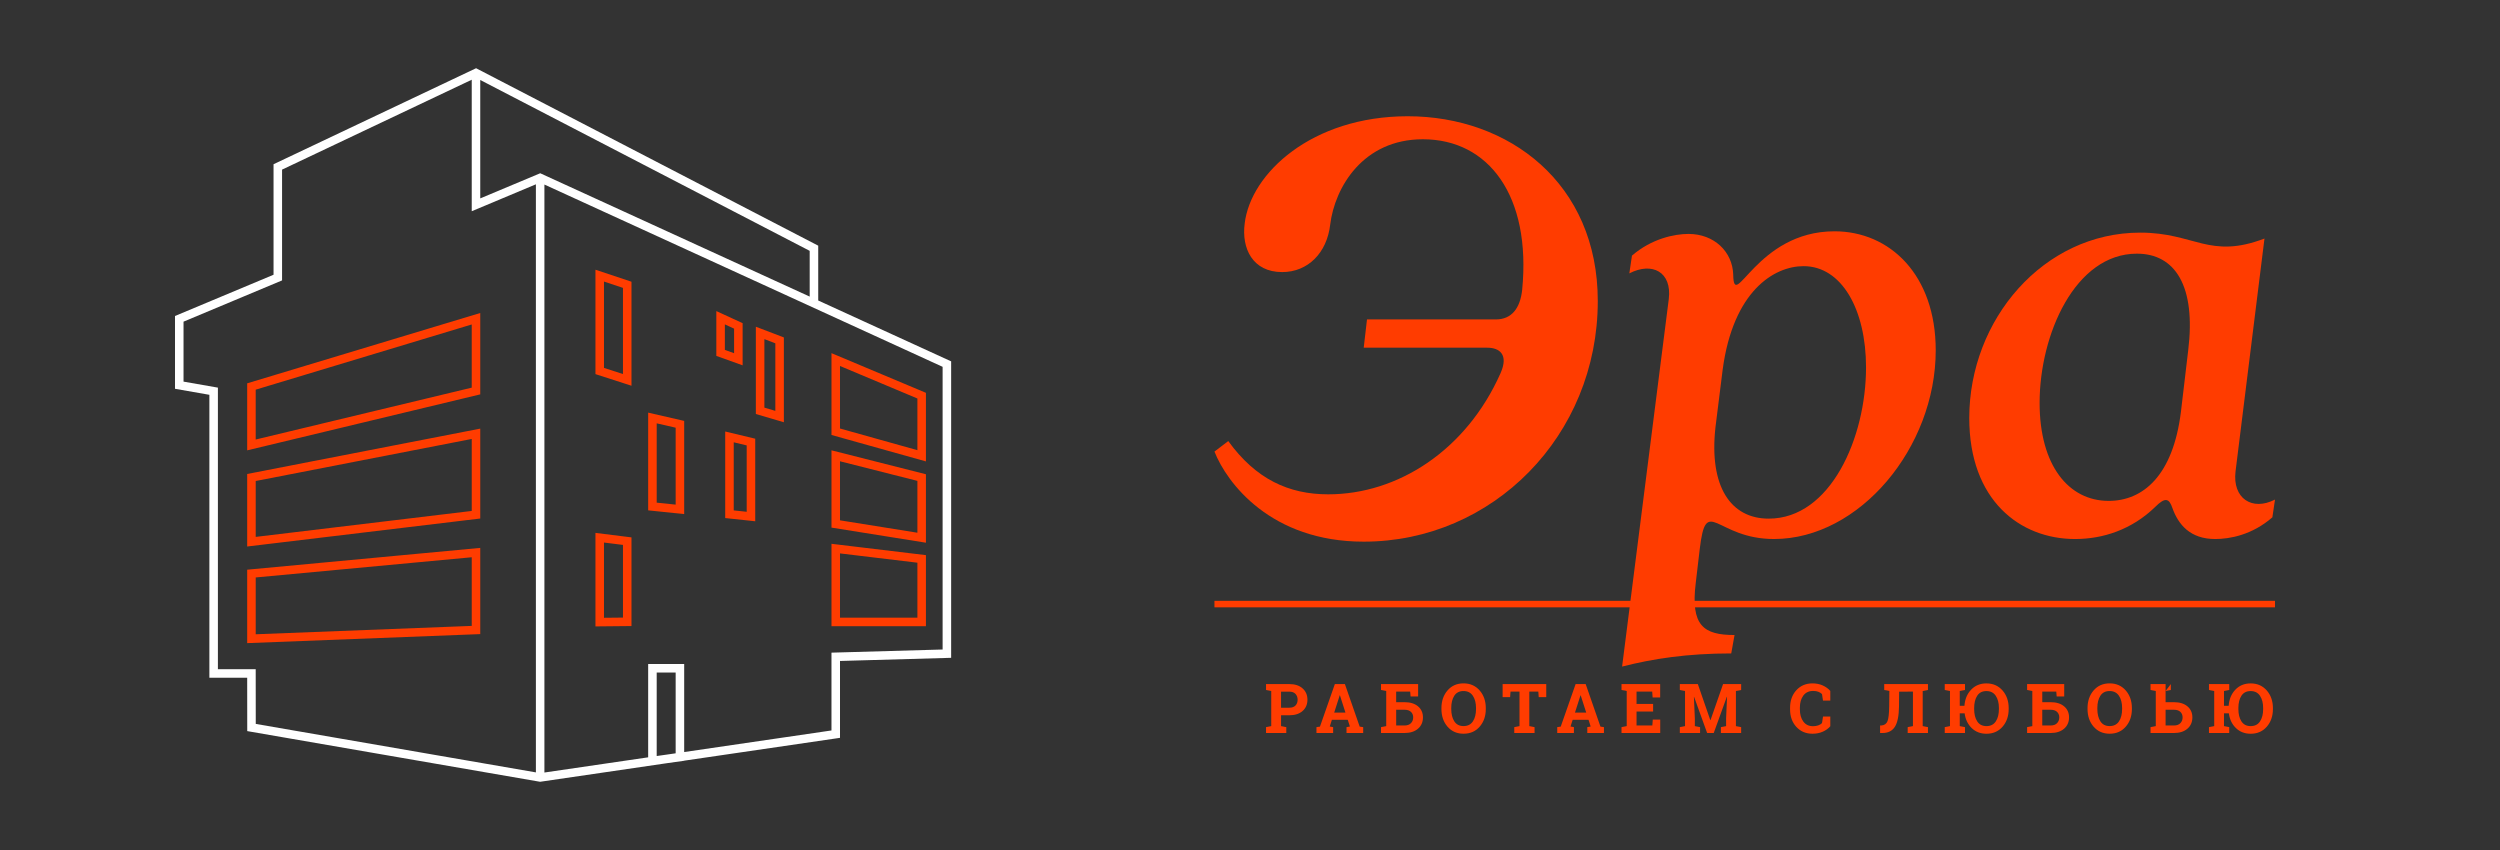 <svg xmlns:mydata="http://www.w3.org/2000/svg" mydata:contrastcolor="131325" mydata:template="Contrast" mydata:presentation="2.5" mydata:layouttype="undefined" mydata:specialfontid="undefined" mydata:id1="589" mydata:id2="202" mydata:companyname="Эра" mydata:companytagline="Работаем с Любоью" version="1.1" xmlns="http://www.w3.org/2000/svg" xmlns:xlink="http://www.w3.org/1999/xlink" viewBox="30 150 500 170"><rect x="30" y="150" width="500" height="170" fill="#333333" stroke="none"/><g fill="none" fill-rule="none" stroke="none" stroke-width="1" stroke-linecap="butt" stroke-linejoin="miter" stroke-miterlimit="10" stroke-dasharray="" stroke-dashoffset="0" font-family="none" font-weight="none" font-size="none" text-anchor="none" style="mix-blend-mode: normal"><g data-paper-data="{&quot;isGlobalGroup&quot;:true,&quot;bounds&quot;:{&quot;x&quot;:65,&quot;y&quot;:163.64423940905112,&quot;width&quot;:420,&quot;height&quot;:142.71242484808795}}"><g data-paper-data="{&quot;textHeightFactor&quot;:0.3790192850605906,&quot;isSecondaryText&quot;:true}" fill="#ff3c00" fill-rule="nonzero"><path d="M283.205,296.602M287.863,286.815c1.12,0 2.004,0.288 2.652,0.864c0.648,0.576 0.971,1.33 0.971,2.262c0,0.937 -0.324,1.689 -0.971,2.259c-0.648,0.569 -1.531,0.854 -2.652,0.854h-1.654v2.171l1.049,0.202v1.176h-4.053v-1.176l1.042,-0.202v-7.024l-1.042,-0.202v-1.183h1.042zM286.21,291.541h1.654c0.547,0 0.96,-0.149 1.24,-0.447c0.28,-0.298 0.42,-0.678 0.42,-1.139c0,-0.471 -0.14,-0.859 -0.42,-1.166c-0.28,-0.307 -0.693,-0.46 -1.24,-0.46h-1.654z" data-paper-data="{&quot;glyphName&quot;:&quot;Р&quot;,&quot;glyphIndex&quot;:0,&quot;firstGlyphOfWord&quot;:true,&quot;word&quot;:1}" fill="#ff3c00"></path><path d="M293.292,296.602M293.292,295.426l0.699,-0.101l2.978,-8.51h2.01l2.958,8.51l0.699,0.101v1.176h-3.334v-1.176l0.679,-0.121l-0.43,-1.344h-3.173l-0.43,1.344l0.679,0.121v1.176h-3.334zM296.842,292.516h2.245l-1.102,-3.448h-0.04z" data-paper-data="{&quot;glyphName&quot;:&quot;А&quot;,&quot;glyphIndex&quot;:1,&quot;word&quot;:1}" fill="#ff3c00"></path><path d="M306.203,295.426l1.042,-0.202v-7.024l-1.042,-0.202v-1.183h7.421v2.48h-1.506l-0.081,-0.968h-2.803v2.111h1.68c1.134,0 2.03,0.277 2.689,0.83c0.659,0.553 0.988,1.292 0.988,2.215c0,0.937 -0.332,1.691 -0.995,2.262c-0.663,0.571 -1.557,0.857 -2.682,0.857h-4.712zM309.235,291.951v3.146h1.68c0.551,0 0.976,-0.153 1.274,-0.46c0.298,-0.307 0.447,-0.696 0.447,-1.166c0,-0.448 -0.148,-0.813 -0.444,-1.096c-0.296,-0.282 -0.721,-0.423 -1.277,-0.423z" data-paper-data="{&quot;glyphName&quot;:&quot;Б&quot;,&quot;glyphIndex&quot;:2,&quot;word&quot;:1}" fill="#ff3c00"></path><path d="M318.287,296.602M327.16,291.783c0,1.434 -0.41,2.619 -1.23,3.556c-0.82,0.937 -1.893,1.405 -3.22,1.405c-1.322,0 -2.39,-0.468 -3.203,-1.405c-0.813,-0.937 -1.22,-2.122 -1.22,-3.556v-0.148c0,-1.425 0.406,-2.608 1.217,-3.549c0.811,-0.941 1.878,-1.412 3.2,-1.412c1.326,0 2.401,0.471 3.223,1.412c0.822,0.941 1.233,2.124 1.233,3.549zM325.204,291.622c0,-1.013 -0.211,-1.835 -0.632,-2.467c-0.421,-0.632 -1.044,-0.948 -1.869,-0.948c-0.825,0 -1.44,0.314 -1.845,0.941c-0.406,0.627 -0.608,1.452 -0.608,2.474v0.161c0,1.031 0.205,1.861 0.615,2.49c0.41,0.63 1.025,0.944 1.845,0.944c0.829,0 1.452,-0.315 1.869,-0.944c0.417,-0.63 0.625,-1.46 0.625,-2.49z" data-paper-data="{&quot;glyphName&quot;:&quot;О&quot;,&quot;glyphIndex&quot;:3,&quot;word&quot;:1}" fill="#ff3c00"></path><path d="M330.525,296.602M339.251,286.815v2.608h-1.506l-0.081,-1.096h-1.801v6.897l1.049,0.202v1.176h-4.06v-1.176l1.049,-0.202v-6.897h-1.795l-0.081,1.096h-1.499v-2.608z" data-paper-data="{&quot;glyphName&quot;:&quot;Т&quot;,&quot;glyphIndex&quot;:4,&quot;word&quot;:1}" fill="#ff3c00"></path><path d="M341.446,296.602M341.446,295.426l0.699,-0.101l2.978,-8.51h2.01l2.958,8.51l0.699,0.101v1.176h-3.334v-1.176l0.679,-0.121l-0.43,-1.344h-3.173l-0.43,1.344l0.679,0.121v1.176h-3.334zM344.996,292.516h2.245l-1.102,-3.448h-0.04z" data-paper-data="{&quot;glyphName&quot;:&quot;А&quot;,&quot;glyphIndex&quot;:5,&quot;word&quot;:1}" fill="#ff3c00"></path><path d="M354.303,296.602M360.622,292.3h-3.314v2.796h3.159l0.087,-1.17h1.492v2.675h-7.744v-1.176l1.042,-0.202v-7.024l-1.042,-0.202v-1.183h1.042h6.688v2.682h-1.506l-0.087,-1.17h-3.132v2.46h3.314z" data-paper-data="{&quot;glyphName&quot;:&quot;Е&quot;,&quot;glyphIndex&quot;:6,&quot;word&quot;:1}" fill="#ff3c00"></path><path d="M365.964,296.602M375.408,289.363l-0.04,-0.007l-2.622,7.246h-1.318l-2.608,-7.219l-0.04,0.007l0.188,4.295v1.539l1.049,0.202v1.176h-4.053v-1.176l1.042,-0.202v-7.024l-1.042,-0.202v-1.183h1.042h2.561l2.494,7.213h0.04l2.514,-7.213h3.616v1.183l-1.049,0.202v7.024l1.049,0.202v1.176h-4.053v-1.176l1.042,-0.202v-1.539z" data-paper-data="{&quot;glyphName&quot;:&quot;М&quot;,&quot;glyphIndex&quot;:7,&quot;lastGlyphOfWord&quot;:true,&quot;word&quot;:1}" fill="#ff3c00"></path><path d="M388.014,296.602M396.06,290.116h-1.459l-0.202,-1.304c-0.193,-0.193 -0.436,-0.345 -0.729,-0.457c-0.294,-0.112 -0.64,-0.168 -1.039,-0.168c-0.851,0 -1.507,0.309 -1.966,0.928c-0.459,0.618 -0.689,1.425 -0.689,2.42v0.343c0,0.995 0.229,1.804 0.686,2.427c0.457,0.623 1.102,0.934 1.936,0.934c0.385,0 0.738,-0.056 1.059,-0.168c0.32,-0.112 0.568,-0.264 0.743,-0.457l0.202,-1.304h1.459v1.936c-0.394,0.457 -0.897,0.821 -1.509,1.092c-0.612,0.271 -1.296,0.407 -2.054,0.407c-1.313,0 -2.389,-0.455 -3.227,-1.365c-0.838,-0.91 -1.257,-2.077 -1.257,-3.502v-0.329c0,-1.421 0.417,-2.588 1.25,-3.502c0.834,-0.914 1.911,-1.371 3.233,-1.371c0.757,0 1.441,0.138 2.05,0.413c0.609,0.276 1.114,0.64 1.512,1.092z" data-paper-data="{&quot;glyphName&quot;:&quot;С&quot;,&quot;glyphIndex&quot;:8,&quot;firstGlyphOfWord&quot;:true,&quot;lastGlyphOfWord&quot;:true,&quot;word&quot;:2}" fill="#ff3c00"></path><path d="M409.829,288.328l-0.027,2.944c-0.022,1.9 -0.299,3.264 -0.83,4.09c-0.531,0.827 -1.354,1.24 -2.47,1.24h-0.484v-1.506h0.262c0.609,-0.049 1.017,-0.337 1.223,-0.864c0.206,-0.527 0.318,-1.514 0.336,-2.961l0.034,-3.072l-1.028,-0.202v-1.183h7.697h1.049v1.183l-1.049,0.202v7.024l1.049,0.202v1.176h-4.053v-1.176l1.049,-0.202v-6.897z" data-paper-data="{&quot;glyphName&quot;:&quot;Л&quot;,&quot;glyphIndex&quot;:9,&quot;firstGlyphOfWord&quot;:true,&quot;word&quot;:3}" fill="#ff3c00"></path><path d="M418.948,287.998v-1.183h4.053v1.183l-1.049,0.202v2.958h0.934c0.094,-1.309 0.54,-2.382 1.338,-3.22c0.798,-0.838 1.817,-1.257 3.058,-1.257c1.326,0 2.401,0.471 3.223,1.412c0.822,0.941 1.233,2.124 1.233,3.549v0.148c0,1.434 -0.41,2.619 -1.23,3.556c-0.82,0.937 -1.893,1.405 -3.22,1.405c-1.179,0 -2.16,-0.378 -2.944,-1.133c-0.784,-0.755 -1.257,-1.738 -1.418,-2.948h-0.975v2.554l1.049,0.202v1.176h-4.053v-1.176l1.049,-0.202v-7.024zM429.784,291.628c0,-1.013 -0.211,-1.835 -0.632,-2.467c-0.421,-0.632 -1.044,-0.948 -1.869,-0.948c-0.825,0 -1.44,0.314 -1.845,0.941c-0.406,0.627 -0.608,1.452 -0.608,2.474v0.161c0,1.031 0.205,1.861 0.615,2.49c0.41,0.63 1.025,0.944 1.845,0.944c0.829,0 1.452,-0.315 1.869,-0.944c0.417,-0.63 0.625,-1.46 0.625,-2.49z" data-paper-data="{&quot;glyphName&quot;:&quot;Ю&quot;,&quot;glyphIndex&quot;:10,&quot;word&quot;:3}" fill="#ff3c00"></path><path d="M435.422,295.426l1.042,-0.202v-7.024l-1.042,-0.202v-1.183h7.421v2.48h-1.506l-0.081,-0.968h-2.803v2.111h1.68c1.134,0 2.03,0.277 2.689,0.83c0.659,0.553 0.988,1.292 0.988,2.215c0,0.937 -0.332,1.691 -0.995,2.262c-0.663,0.571 -1.557,0.857 -2.682,0.857h-4.712zM438.453,291.951v3.146h1.68c0.551,0 0.976,-0.153 1.274,-0.46c0.298,-0.307 0.447,-0.696 0.447,-1.166c0,-0.448 -0.148,-0.813 -0.444,-1.096c-0.296,-0.282 -0.721,-0.423 -1.277,-0.423z" data-paper-data="{&quot;glyphName&quot;:&quot;Б&quot;,&quot;glyphIndex&quot;:11,&quot;word&quot;:3}" fill="#ff3c00"></path><path d="M447.506,296.602M456.379,291.783c0,1.434 -0.41,2.619 -1.23,3.556c-0.82,0.937 -1.893,1.405 -3.22,1.405c-1.322,0 -2.39,-0.468 -3.203,-1.405c-0.813,-0.937 -1.22,-2.122 -1.22,-3.556v-0.148c0,-1.425 0.406,-2.608 1.217,-3.549c0.811,-0.941 1.878,-1.412 3.2,-1.412c1.326,0 2.401,0.471 3.223,1.412c0.822,0.941 1.233,2.124 1.233,3.549zM454.423,291.622c0,-1.013 -0.211,-1.835 -0.632,-2.467c-0.421,-0.632 -1.044,-0.948 -1.869,-0.948c-0.825,0 -1.44,0.314 -1.845,0.941c-0.406,0.627 -0.608,1.452 -0.608,2.474v0.161c0,1.031 0.205,1.861 0.615,2.49c0.41,0.63 1.025,0.944 1.845,0.944c0.829,0 1.452,-0.315 1.869,-0.944c0.417,-0.63 0.625,-1.46 0.625,-2.49z" data-paper-data="{&quot;glyphName&quot;:&quot;О&quot;,&quot;glyphIndex&quot;:12,&quot;word&quot;:3}" fill="#ff3c00"></path><path d="M463.118,286.815v3.623h1.68c1.134,0 2.03,0.277 2.689,0.83c0.659,0.553 0.988,1.292 0.988,2.215c0,0.937 -0.332,1.691 -0.995,2.262c-0.663,0.571 -1.557,0.857 -2.682,0.857h-4.692v-1.176l1.049,-0.202v-7.024l-1.049,-0.202v-1.183h1.049zM463.118,291.951v3.146h1.68c0.551,0 0.976,-0.153 1.274,-0.46c0.298,-0.307 0.447,-0.696 0.447,-1.166c0,-0.448 -0.148,-0.813 -0.444,-1.096c-0.296,-0.282 -0.721,-0.423 -1.277,-0.423zM464.167,286.815v1.183l-1.049,0.202z" data-paper-data="{&quot;glyphName&quot;:&quot;Ь&quot;,&quot;glyphIndex&quot;:13,&quot;word&quot;:3}" fill="#ff3c00"></path><path d="M471.794,287.998v-1.183h4.053v1.183l-1.049,0.202v2.958h0.934c0.094,-1.309 0.54,-2.382 1.338,-3.22c0.798,-0.838 1.817,-1.257 3.058,-1.257c1.326,0 2.401,0.471 3.223,1.412c0.822,0.941 1.233,2.124 1.233,3.549v0.148c0,1.434 -0.41,2.619 -1.23,3.556c-0.82,0.937 -1.893,1.405 -3.22,1.405c-1.179,0 -2.16,-0.378 -2.944,-1.133c-0.784,-0.755 -1.257,-1.738 -1.418,-2.948h-0.975v2.554l1.049,0.202v1.176h-4.053v-1.176l1.049,-0.202v-7.024zM482.63,291.628c0,-1.013 -0.211,-1.835 -0.632,-2.467c-0.421,-0.632 -1.044,-0.948 -1.869,-0.948c-0.825,0 -1.44,0.314 -1.845,0.941c-0.406,0.627 -0.608,1.452 -0.608,2.474v0.161c0,1.031 0.205,1.861 0.615,2.49c0.41,0.63 1.025,0.944 1.845,0.944c0.829,0 1.452,-0.315 1.869,-0.944c0.417,-0.63 0.625,-1.46 0.625,-2.49z" data-paper-data="{&quot;glyphName&quot;:&quot;Ю&quot;,&quot;glyphIndex&quot;:14,&quot;lastGlyphOfWord&quot;:true,&quot;word&quot;:3}" fill="#ff3c00"></path><path d="M272.89,271.469v-1.304h212.11v1.304z" data-paper-data="{&quot;isContainerTopLineAboveSecondaryText&quot;:true}" fill="#ff3c00"></path></g><g data-paper-data="{&quot;isPrimaryText&quot;:true}" fill="#ff3c00" fill-rule="nonzero"><path d="M311.551,173.25c-19.199,0 -31.429,11.441 -32.612,21.435c-0.657,4.997 1.578,9.731 7.496,9.731c5.129,0 8.942,-3.814 9.6,-9.468c0.92,-7.496 6.575,-17.095 18.542,-17.095c13.15,0 21.698,11.309 19.857,30.114c-0.395,3.682 -2.104,5.918 -5.26,5.918h-25.774l-0.657,5.655h24.722c2.367,0 4.34,1.315 2.63,5.129c-6.838,15.386 -20.514,24.196 -34.453,24.196c-7.89,0 -14.465,-3.025 -19.988,-10.652l-2.762,2.104c2.499,6.312 11.309,18.016 29.851,18.016c25.774,0 46.814,-21.172 46.814,-48.129c0,-23.539 -17.753,-36.952 -38.004,-36.952z" data-paper-data="{&quot;glyphName&quot;:&quot;Э&quot;,&quot;glyphIndex&quot;:0,&quot;firstGlyphOfWord&quot;:true,&quot;word&quot;:1}" fill="#ff3c00"></path><path d="M354.42,283.315c6.181,-1.578 13.019,-2.63 21.829,-2.63l0.657,-3.682c-6.181,0 -8.811,-1.841 -7.759,-10.389l0.789,-6.707c1.315,-11.178 3.156,-2.104 14.86,-2.104c17.095,0 32.349,-18.279 32.349,-37.741c0,-15.123 -9.205,-23.802 -20.251,-23.802c-15.649,0 -20.12,16.306 -20.251,8.679c-0.132,-4.603 -3.814,-8.153 -8.942,-8.153c-2.762,0 -7.364,0.92 -11.309,4.34l-0.526,3.551c4.603,-2.367 8.548,-0.263 7.89,5.129zM383.745,253.728c-7.627,0 -11.967,-6.444 -10.652,-18.279l1.446,-11.572c2.104,-15.649 10.257,-20.646 16.175,-20.646c7.627,0 12.493,8.679 12.493,20.251c0,14.071 -7.101,30.245 -19.462,30.245z" data-paper-data="{&quot;glyphName&quot;:&quot;р&quot;,&quot;glyphIndex&quot;:1,&quot;word&quot;:1}" fill="#ff3c00"></path><path d="M445.024,257.804c5.523,0 11.309,-1.841 16.043,-6.444c1.972,-1.972 2.762,-1.71 3.419,0.263c1.183,3.288 3.551,6.181 8.548,6.181c2.893,0 7.364,-0.789 11.441,-4.34l0.526,-3.551c-4.603,2.367 -8.548,-0.263 -7.89,-5.655l5.786,-46.551c-11.046,4.208 -13.939,-1.183 -24.854,-1.183c-19.331,0 -34.19,17.358 -34.19,37.083c0,16.438 10.126,24.196 21.172,24.196zM451.73,250.177c-8.022,0 -13.808,-7.101 -13.808,-19.594c0,-13.676 7.101,-29.851 19.462,-29.851c7.627,0 11.835,6.444 10.257,19.331l-1.446,12.23c-1.578,12.887 -7.627,17.884 -14.465,17.884z" data-paper-data="{&quot;glyphName&quot;:&quot;а&quot;,&quot;glyphIndex&quot;:2,&quot;lastGlyphOfWord&quot;:true,&quot;word&quot;:1}" fill="#ff3c00"></path></g><g data-paper-data="{&quot;fillRule&quot;:&quot;evenodd&quot;,&quot;fillRuleOriginal&quot;:&quot;evenodd&quot;,&quot;isIcon&quot;:true,&quot;iconStyle&quot;:&quot;standalone&quot;,&quot;selectedEffects&quot;:{&quot;container&quot;:&quot;&quot;,&quot;transformation&quot;:&quot;&quot;,&quot;pattern&quot;:&quot;&quot;},&quot;bounds&quot;:{&quot;x&quot;:65,&quot;y&quot;:163.64423940905112,&quot;width&quot;:155.23046211368836,&quot;height&quot;:142.71242484808795},&quot;iconType&quot;:&quot;icon&quot;,&quot;rawIconId&quot;:&quot;9e6f11cb-e78d-4d76-99fd-740bf8ba96c6&quot;,&quot;isSvgStockIcon&quot;:true,&quot;combineTerms&quot;:&quot;building&quot;,&quot;combineTermsExtended&quot;:{&quot;icon&quot;:[&quot;building&quot;]},&quot;isDetailed&quot;:false,&quot;suitableAsStandaloneIcon&quot;:true}" fill-rule="evenodd"><g data-paper-data="{&quot;isPathIcon&quot;:true}"><path d="M193.645,199.135l-68.43,-35.491l-40.508,19.201v22.104l-19.707,8.249v14.559l6.874,1.203v56.59h7.562l0.012,10.67l58.436,10.112l0.133,0.024l25.461,-3.733l3.359,-0.472v-0.019l30.433,-4.459l0.73,-0.107v-15.375l22.23,-0.629v-59.292l-26.585,-12.17zM81.152,294.783l-0.012,-10.938h-7.56v-56.317l-6.874,-1.203v-11.992l19.706,-8.251v-22.158l37.934,-17.979v26.3l12.831,-5.382v117.616zM126.051,165.998l65.887,34.173v9.148l-53.893,-24.669l-11.994,5.03zM218.523,279.901l-22.228,0.63v15.56l-29.458,4.319v-17.611h-7.204v18.666l-20.751,3.041v-117.595l79.641,36.455zM163.384,300.915l-2.045,0.29v-16.7h3.792v16.156z" fill-opacity="1" fill="#ffffff"></path><path d="M149.091,203.946l7.207,2.4v20.804l-7.207,-2.325zM150.797,223.583l3.796,1.225v-17.232l-3.796,-1.264zM173.266,212.215l5.259,2.419v8.432l-5.259,-1.885zM126.053,212.598l-46.617,14.067v13.406l46.617,-11.197zM174.972,219.98l1.847,0.664v-4.916l-1.847,-0.85zM124.345,227.529l-43.205,10.376v-9.972l43.205,-13.039zM181.171,215.346l5.602,2.142v16.963l-5.602,-1.648zM182.877,231.527l2.19,0.645v-13.51l-2.19,-0.838zM215.185,228.564l-18.89,-7.935v16.365l18.89,5.29zM213.479,240.034l-15.479,-4.333v-12.505l15.479,6.501zM159.633,232.527l7.204,1.653v18.637l-7.204,-0.747zM161.339,250.531l3.792,0.393v-15.385l-3.792,-0.87zM126.053,253.703l-46.617,5.599v-14.506l46.617,-9.073zM181.046,254.253l-6.004,-0.64v-17.314l6.004,1.44zM124.347,237.791l-43.205,8.411v11.177l43.205,-5.19zM179.34,239.082l-2.592,-0.623v13.62l2.592,0.276zM196.295,240.063l18.89,4.788v13.691l-18.89,-3.021zM198,254.065l15.479,2.479v-10.367l-15.479,-3.921zM149.091,256.578l7.207,0.9v17.731l-7.207,0.073zM154.594,258.983l-3.795,-0.474v15.047l3.795,-0.038zM196.295,258.76l18.89,2.267v14.211h-18.89zM126.053,276.821l-46.617,1.804v-14.687l46.617,-4.36zM198,273.532h15.479v-10.992l-15.479,-1.858zM124.347,261.451l-43.205,4.04v11.362l43.205,-1.673z" fill="#ff3c00"></path></g></g></g></g></svg>